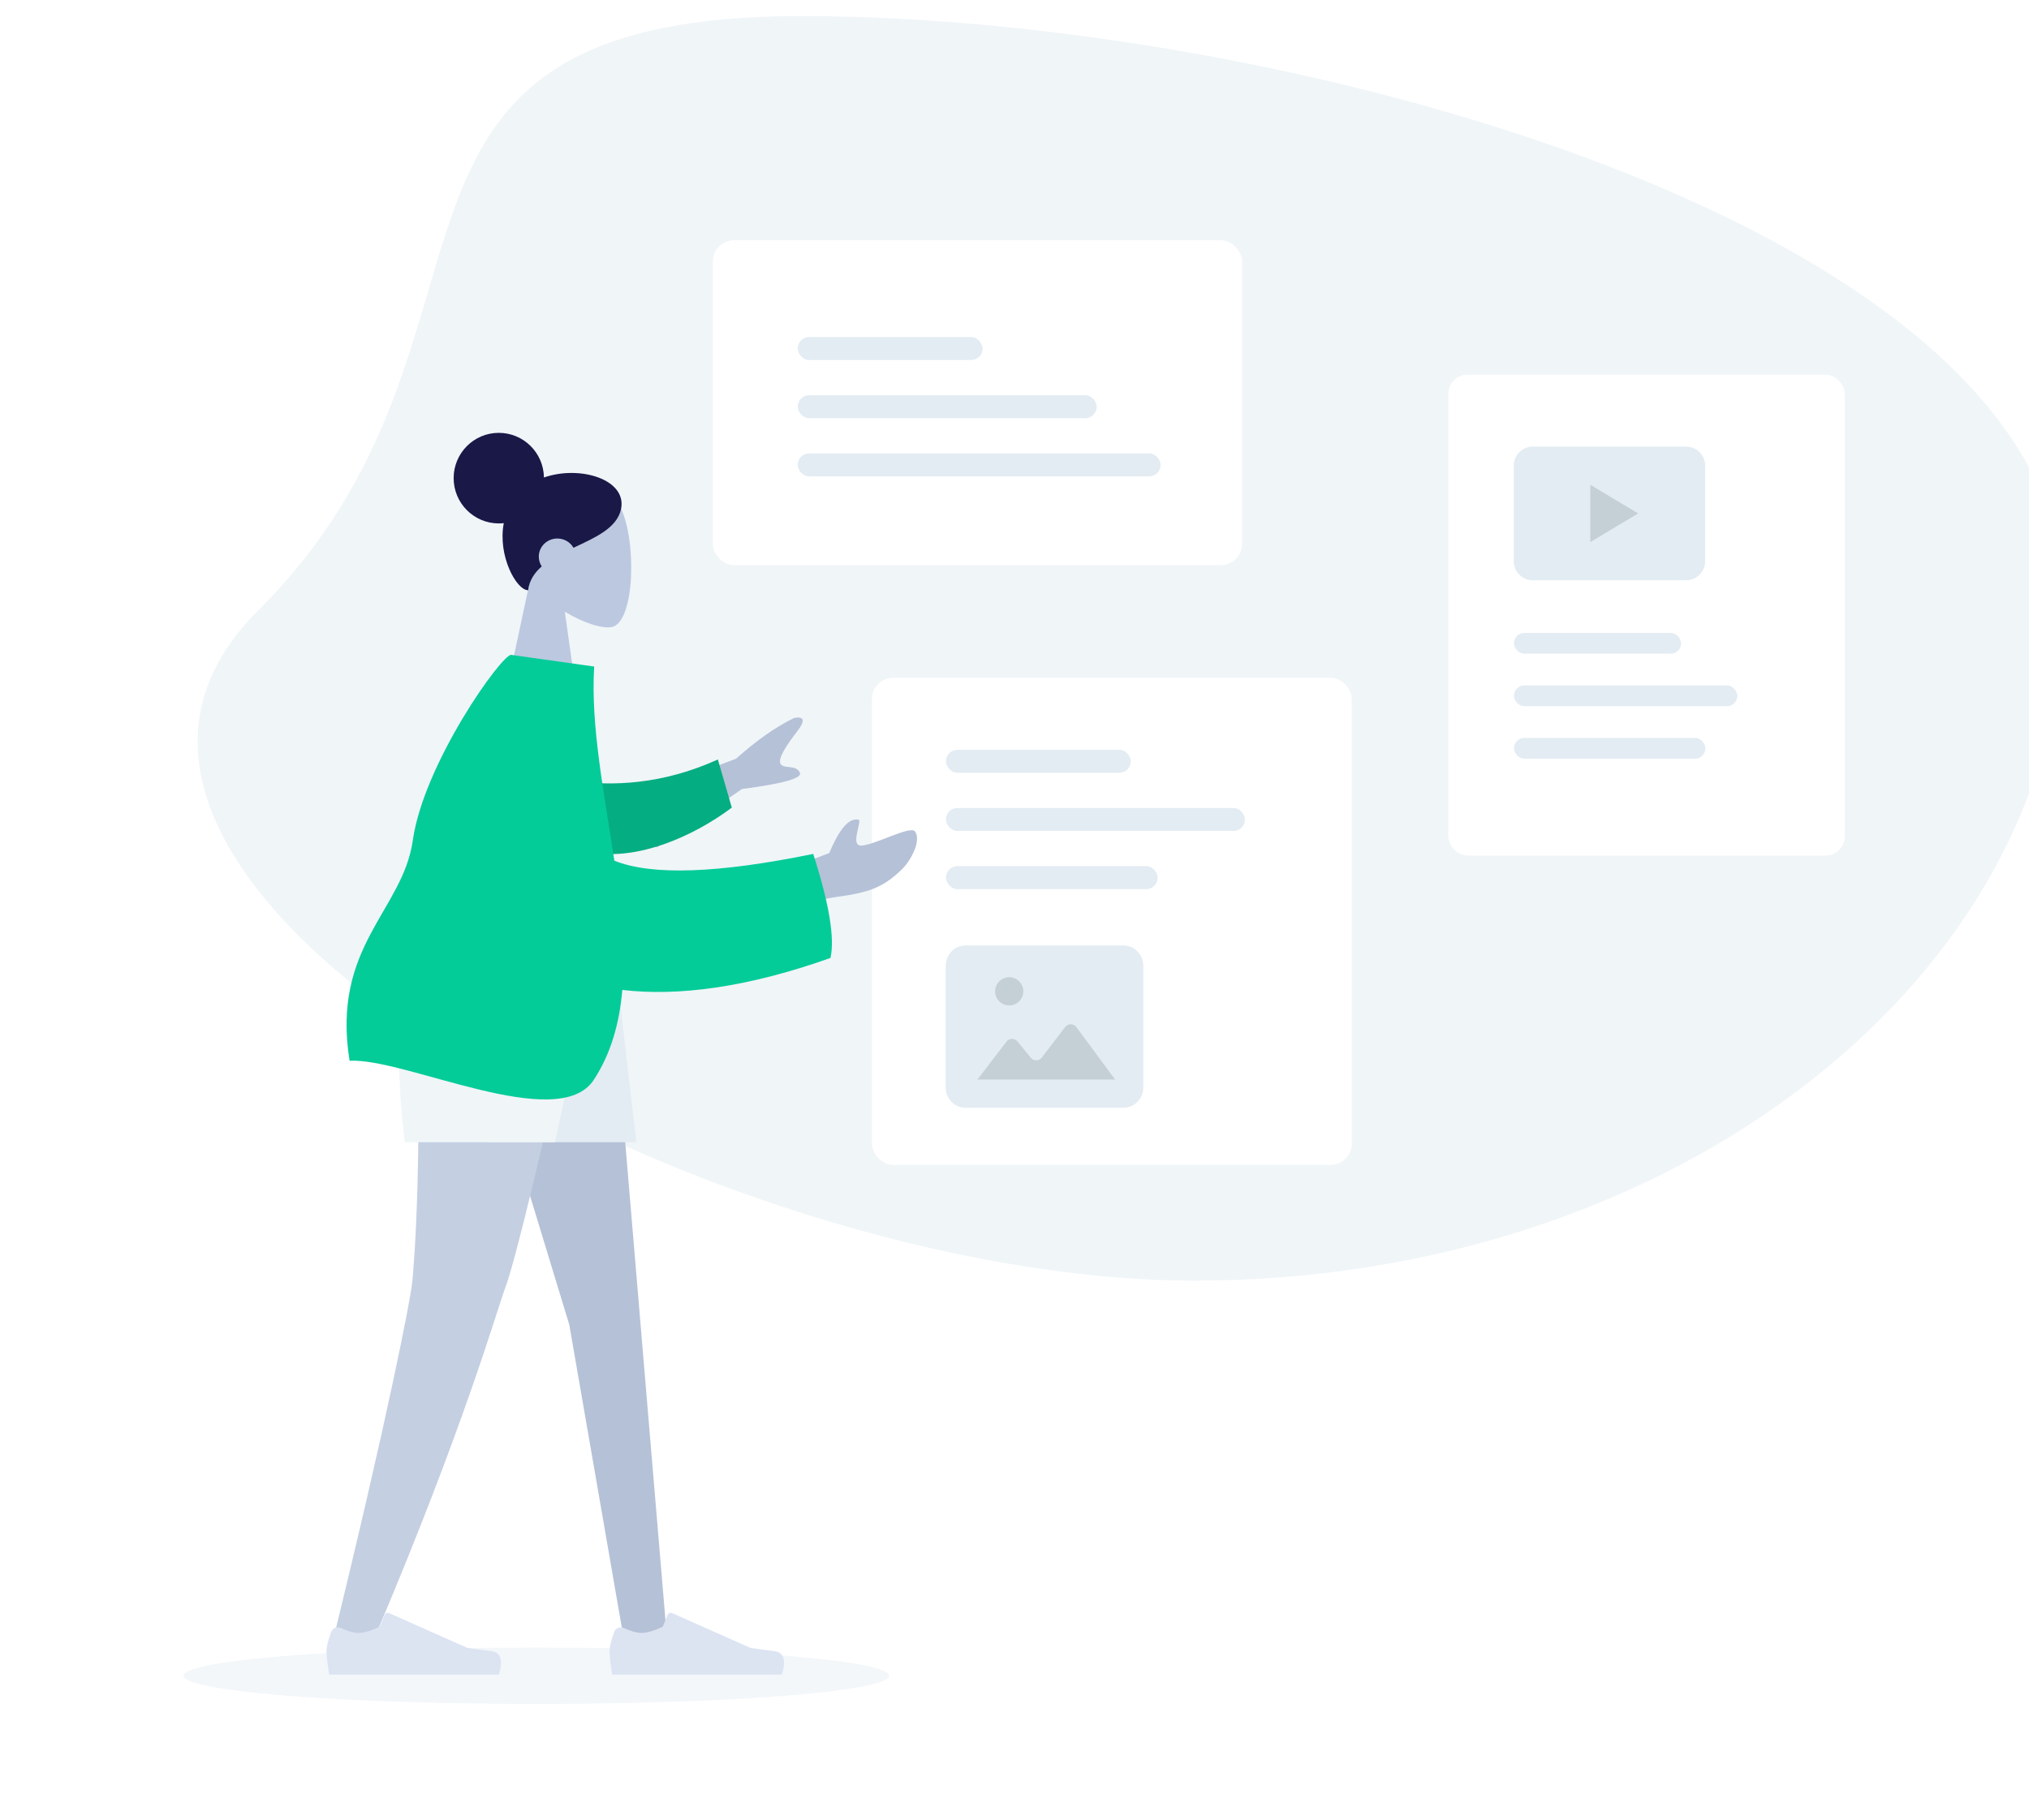 <?xml version="1.0" encoding="UTF-8"?>
<svg width="575px" height="516px" viewBox="0 0 575 516" version="1.1" xmlns="http://www.w3.org/2000/svg" xmlns:xlink="http://www.w3.org/1999/xlink">
    <!-- Generator: Sketch 55.1 (78136) - https://sketchapp.com -->
    <title>web/operations/notes</title>
    <desc>Created with Sketch.</desc>
    <defs>
        <filter x="-3.7%" y="-4.4%" width="107.4%" height="108.9%" filterUnits="objectBoundingBox" id="filter-1">
            <feOffset dx="0" dy="2" in="SourceAlpha" result="shadowOffsetOuter1"></feOffset>
            <feGaussianBlur stdDeviation="2" in="shadowOffsetOuter1" result="shadowBlurOuter1"></feGaussianBlur>
            <feColorMatrix values="0 0 0 0 0   0 0 0 0 0   0 0 0 0 0  0 0 0 0.05 0" type="matrix" in="shadowBlurOuter1" result="shadowMatrixOuter1"></feColorMatrix>
            <feMerge>
                <feMergeNode in="shadowMatrixOuter1"></feMergeNode>
                <feMergeNode in="SourceGraphic"></feMergeNode>
            </feMerge>
        </filter>
    </defs>
    <g id="web/operations/notes" stroke="none" stroke-width="1" fill="none" fill-rule="evenodd">
        <path d="M338.5,363 C474.638,363 585,276.815 585,170.5 C585,64.185 363.466,4.56 227.328,4.56 C91.19,4.56 151.518,95.095 73.167,173.03 C-5.184,250.966 202.362,363 338.5,363 Z" id="Oval" fill="#F0F5F8" fill-rule="nonzero"></path>
        <g id="illustrations" transform="translate(20, 59)">
            <g id="notes" filter="url(#filter-1)" transform="translate(180, 0)">
                <g id="3" transform="translate(210, 34)">
                    <rect id="Rectangle" fill="#FFFFFF" x="0.446" y="11.204" width="112.338" height="136.306" rx="5.4"></rect>
                    <g id="text" transform="translate(18.984, 83.927)" fill="#E3ECF3">
                        <rect id="Rectangle" x="0.065" y="0.489" width="47.353" height="5.875" rx="2.909"></rect>
                        <rect id="Rectangle" x="0.065" y="15.369" width="63.28" height="5.875" rx="2.909"></rect>
                        <rect id="Rectangle" x="0.065" y="30.25" width="54.24" height="5.875" rx="2.909"></rect>
                    </g>
                    <g id="icons8-video-playlist" transform="translate(18.984, 31.585)" fill-rule="nonzero">
                        <path d="M5.424,0 C2.427,0 0,2.423 0,5.415 L0,32.488 C0,35.479 2.427,37.902 5.424,37.902 L48.816,37.902 C51.813,37.902 54.24,35.479 54.24,32.488 L54.24,5.415 C54.24,2.423 51.813,0 48.816,0 L5.424,0 Z" id="Shape" fill="#E3ECF3"></path>
                        <polygon id="Path" fill="#C5CFD6" points="21.696 10.829 35.256 18.951 21.696 27.073"></polygon>
                    </g>
                </g>
                <g id="2">
                    <rect id="Rectangle" fill="#FFFFFF" x="2" y="7.12" width="150" height="92.063" rx="6"></rect>
                    <g id="text" transform="translate(26, 34)" fill="#E3ECF3">
                        <rect id="Rectangle" x="0.072" y="0.542" width="52.382" height="6.51" rx="3.233"></rect>
                        <rect id="Rectangle" x="0.072" y="17.031" width="84.723" height="6.51" rx="3.233"></rect>
                        <rect id="Rectangle" x="0.072" y="33.52" width="102.831" height="6.51" rx="3.233"></rect>
                    </g>
                    <g id="Group-2" transform="translate(65, 0)"></g>
                </g>
                <g id="1" transform="translate(47, 114)">
                    <rect id="Rectangle" fill="#FFFFFF" x="0.092" y="17.127" width="136" height="138.07" rx="6"></rect>
                    <g id="Group-4" transform="translate(21, 93)">
                        <path d="M50.4,0 L5.6,0 C2.506,0 0,2.573 0,5.75 L0,40.25 C0,43.427 2.506,46 5.6,46 L50.4,46 C53.494,46 56,43.427 56,40.25 L56,5.75 C56,2.573 53.494,0 50.4,0 Z" id="Shape" fill="#E3ECF3"></path>
                        <path d="M9,38 L17.213,27.26 C17.884,26.383 19.139,26.215 20.016,26.886 C20.14,26.981 20.252,27.09 20.351,27.21 L24.112,31.816 C24.811,32.672 26.07,32.799 26.926,32.1 C27.047,32.001 27.156,31.889 27.251,31.764 L33.847,23.12 C34.517,22.242 35.772,22.073 36.65,22.743 C36.801,22.858 36.934,22.993 37.047,23.146 L48,38 L9,38 Z" id="Path" fill="#C5CFD6" fill-rule="nonzero"></path>
                        <circle id="Oval" fill="#C5CFD6" cx="18" cy="13" r="4"></circle>
                    </g>
                    <g id="text" transform="translate(21, 37)" fill="#E3ECF3">
                        <rect id="Rectangle" x="0.072" y="0.542" width="52.382" height="6.51" rx="3.233"></rect>
                        <rect id="Rectangle" x="0.072" y="17.031" width="84.723" height="6.51" rx="3.233"></rect>
                        <rect id="Rectangle" x="0.072" y="33.52" width="60" height="6.51" rx="3.233"></rect>
                    </g>
                </g>
            </g>
            <g id="woman" transform="translate(128, 237) scale(-1, 1) translate(-128, -237) translate(0, 50)">
                <ellipse id="shadow" fill="#E3ECF3" opacity="0.433" cx="124" cy="366" rx="100" ry="8"></ellipse>
                <g id="components/Head/Front/Top" transform="translate(121, 44.5) scale(-1, 1) translate(-121, -44.5) translate(63, 0)">
                    <g id="Head" stroke-width="1" transform="translate(46.059, 26.529)" fill="#BBC8E0">
                        <path d="M7.047,29.516 C3.117,24.887 0.457,19.214 0.901,12.858 C2.182,-5.456 27.591,-1.427 32.534,7.817 C37.477,17.06 36.889,40.506 30.501,42.158 C27.954,42.817 22.527,41.203 17.004,37.863 L20.471,62.471 L0,62.471 L7.047,29.516 Z"></path>
                    </g>
                    <path d="M57.146,26.346 C67.429,22.772 80.774,26.949 78.988,35.327 C77.842,40.706 71.632,43.394 65.522,46.269 C64.623,44.703 62.908,43.644 60.94,43.644 C58.04,43.644 55.689,45.943 55.689,48.779 C55.689,49.8 55.994,50.752 56.519,51.552 C54.464,53.346 53.014,55.505 52.663,58.305 C49.351,58.305 43.997,48.547 45.764,39.288 C45.301,39.339 44.83,39.365 44.353,39.365 C37.287,39.365 31.559,33.618 31.559,26.529 C31.559,19.439 37.287,13.692 44.353,13.692 C51.358,13.692 57.048,19.341 57.146,26.346 Z" id="Hair" fill="#191847"></path>
                </g>
                <g id="components/Bottom/Standing/Shorts" transform="translate(128, 263.5) scale(-1, 1) translate(-128, -263.5) translate(0, 161)">
                    <polygon id="Leg" fill="#B5C1D7" points="109.227 9.9475983e-14 141.338 105.523 156.894 195.263 169.091 195.263 152.654 9.9475983e-14"></polygon>
                    <path d="M97.739,0 C99.92,57.938 97.353,87.823 96.865,93.087 C96.377,98.351 89.692,132.482 73.868,197.03 L86.864,192.544 C111.874,133.343 120.396,102.576 123.264,94.802 C126.133,87.029 133.751,55.428 146.119,0 L97.739,0 Z" id="Leg" fill="#C4CFE2"></path>
                    <g id="components/Accessories/Shoe/Flat-Sneaker" transform="translate(71.68, 170.69)" fill="#DCE4F2">
                        <path d="M2.168,21.901 C1.291,24.285 0.852,26.081 0.852,27.29 C0.852,28.823 1.109,31.059 1.621,34 C3.404,34 19.431,34 49.701,34 C50.95,29.881 50.229,27.658 47.537,27.329 C44.845,27.001 42.609,26.704 40.829,26.44 L18.618,16.567 C18.114,16.343 17.523,16.57 17.298,17.075 C17.295,17.083 17.291,17.091 17.288,17.099 L15.91,20.433 C13.418,21.592 11.393,22.172 9.835,22.172 C8.62,22.172 6.962,21.703 4.86,20.765 L4.86,20.765 C3.852,20.315 2.669,20.767 2.219,21.776 C2.201,21.817 2.184,21.858 2.168,21.901 Z" id="shoe"></path>
                    </g>
                    <g id="components/Accessories/Shoe/Flat-Sneaker" transform="translate(151.893, 170.69)" fill="#DCE4F2">
                        <path d="M2.168,21.901 C1.291,24.285 0.852,26.081 0.852,27.29 C0.852,28.823 1.109,31.059 1.621,34 C3.404,34 19.431,34 49.701,34 C50.95,29.881 50.229,27.658 47.537,27.329 C44.845,27.001 42.609,26.704 40.829,26.44 L18.618,16.567 C18.114,16.343 17.523,16.57 17.298,17.075 C17.295,17.083 17.291,17.091 17.288,17.099 L15.91,20.433 C13.418,21.592 11.393,22.172 9.835,22.172 C8.62,22.172 6.962,21.703 4.86,20.765 L4.86,20.765 C3.852,20.315 2.669,20.767 2.219,21.776 C2.201,21.817 2.184,21.858 2.168,21.901 Z" id="shoe"></path>
                    </g>
                    <polygon id="Bottom" fill="#E3ECF3" points="104.96 0 118.613 53.763 160.316 53.763 154.098 0"></polygon>
                    <path d="M97.28,-3.55271368e-15 C92.788,13.536 91.934,31.457 94.72,53.763 L137.276,53.763 L148.978,-3.55271368e-15 L97.28,-3.55271368e-15 Z" id="Bottom" fill="#F0F5F8"></path>
                </g>
                <g id="components/Body/Pointing-Forward" transform="translate(131.152, 157.196) scale(-1, 1) rotate(8) translate(-131.152, -157.196) translate(21.769, 77.409)">
                    <path d="M135.71,36.535 L165.403,20.269 C170.341,14.405 175.206,9.85 179.998,6.605 C181.463,5.994 184.024,5.624 181.629,9.875 C179.234,14.127 176.906,18.706 178.126,20.016 C179.346,21.326 182.389,19.496 183.844,21.672 C184.814,23.123 179.617,25.415 168.251,28.548 L146.675,48.306 L135.71,36.535 Z M182.215,50.259 L195.258,43.092 C197.088,36.127 199.276,32.623 201.821,32.579 C203.776,31.67 200.371,40.47 204.078,39.707 C207.784,38.944 216.831,32.214 218.39,33.581 C220.696,35.602 218.639,41.809 216.217,44.897 C211.688,50.667 207.939,52.641 198.673,55.225 C193.828,56.576 188.589,59.285 182.958,63.35 L182.215,50.259 Z" id="Skin" fill="#B5C1D7"></path>
                    <path d="M122.211,29.733 C132.5,31.252 146.542,31.252 162.628,24.287 L166.34,37.999 C154.674,46.41 139.195,52.386 126.855,50.075 C117.13,48.253 114.01,35.645 122.211,29.733 Z" id="Sleeve" fill="#04AD82" transform="translate(141.921, 37.431) rotate(-9) translate(-141.921, -37.431) "></path>
                    <path d="M135.253,53.699 C146.295,56.454 164.81,53.206 190.8,43.956 C197.247,57.295 200.227,66.805 199.741,72.485 C177.445,84.134 158.336,89.327 142.592,89.67 C143.093,99.013 141.956,107.903 138.136,116.026 C130.283,132.727 84.302,117.26 68.842,120.305 C59.16,88.857 77.88,76.076 77.895,55.954 C77.912,33.918 95.602,-1.42108547e-13 98.205,-1.42108547e-13 L121.942,-1.42108547e-13 C123.251,16.829 129.843,35.376 135.253,53.699 Z" id="Clothes" fill="#04CC99"></path>
                </g>
            </g>
        </g>
    </g>
</svg>